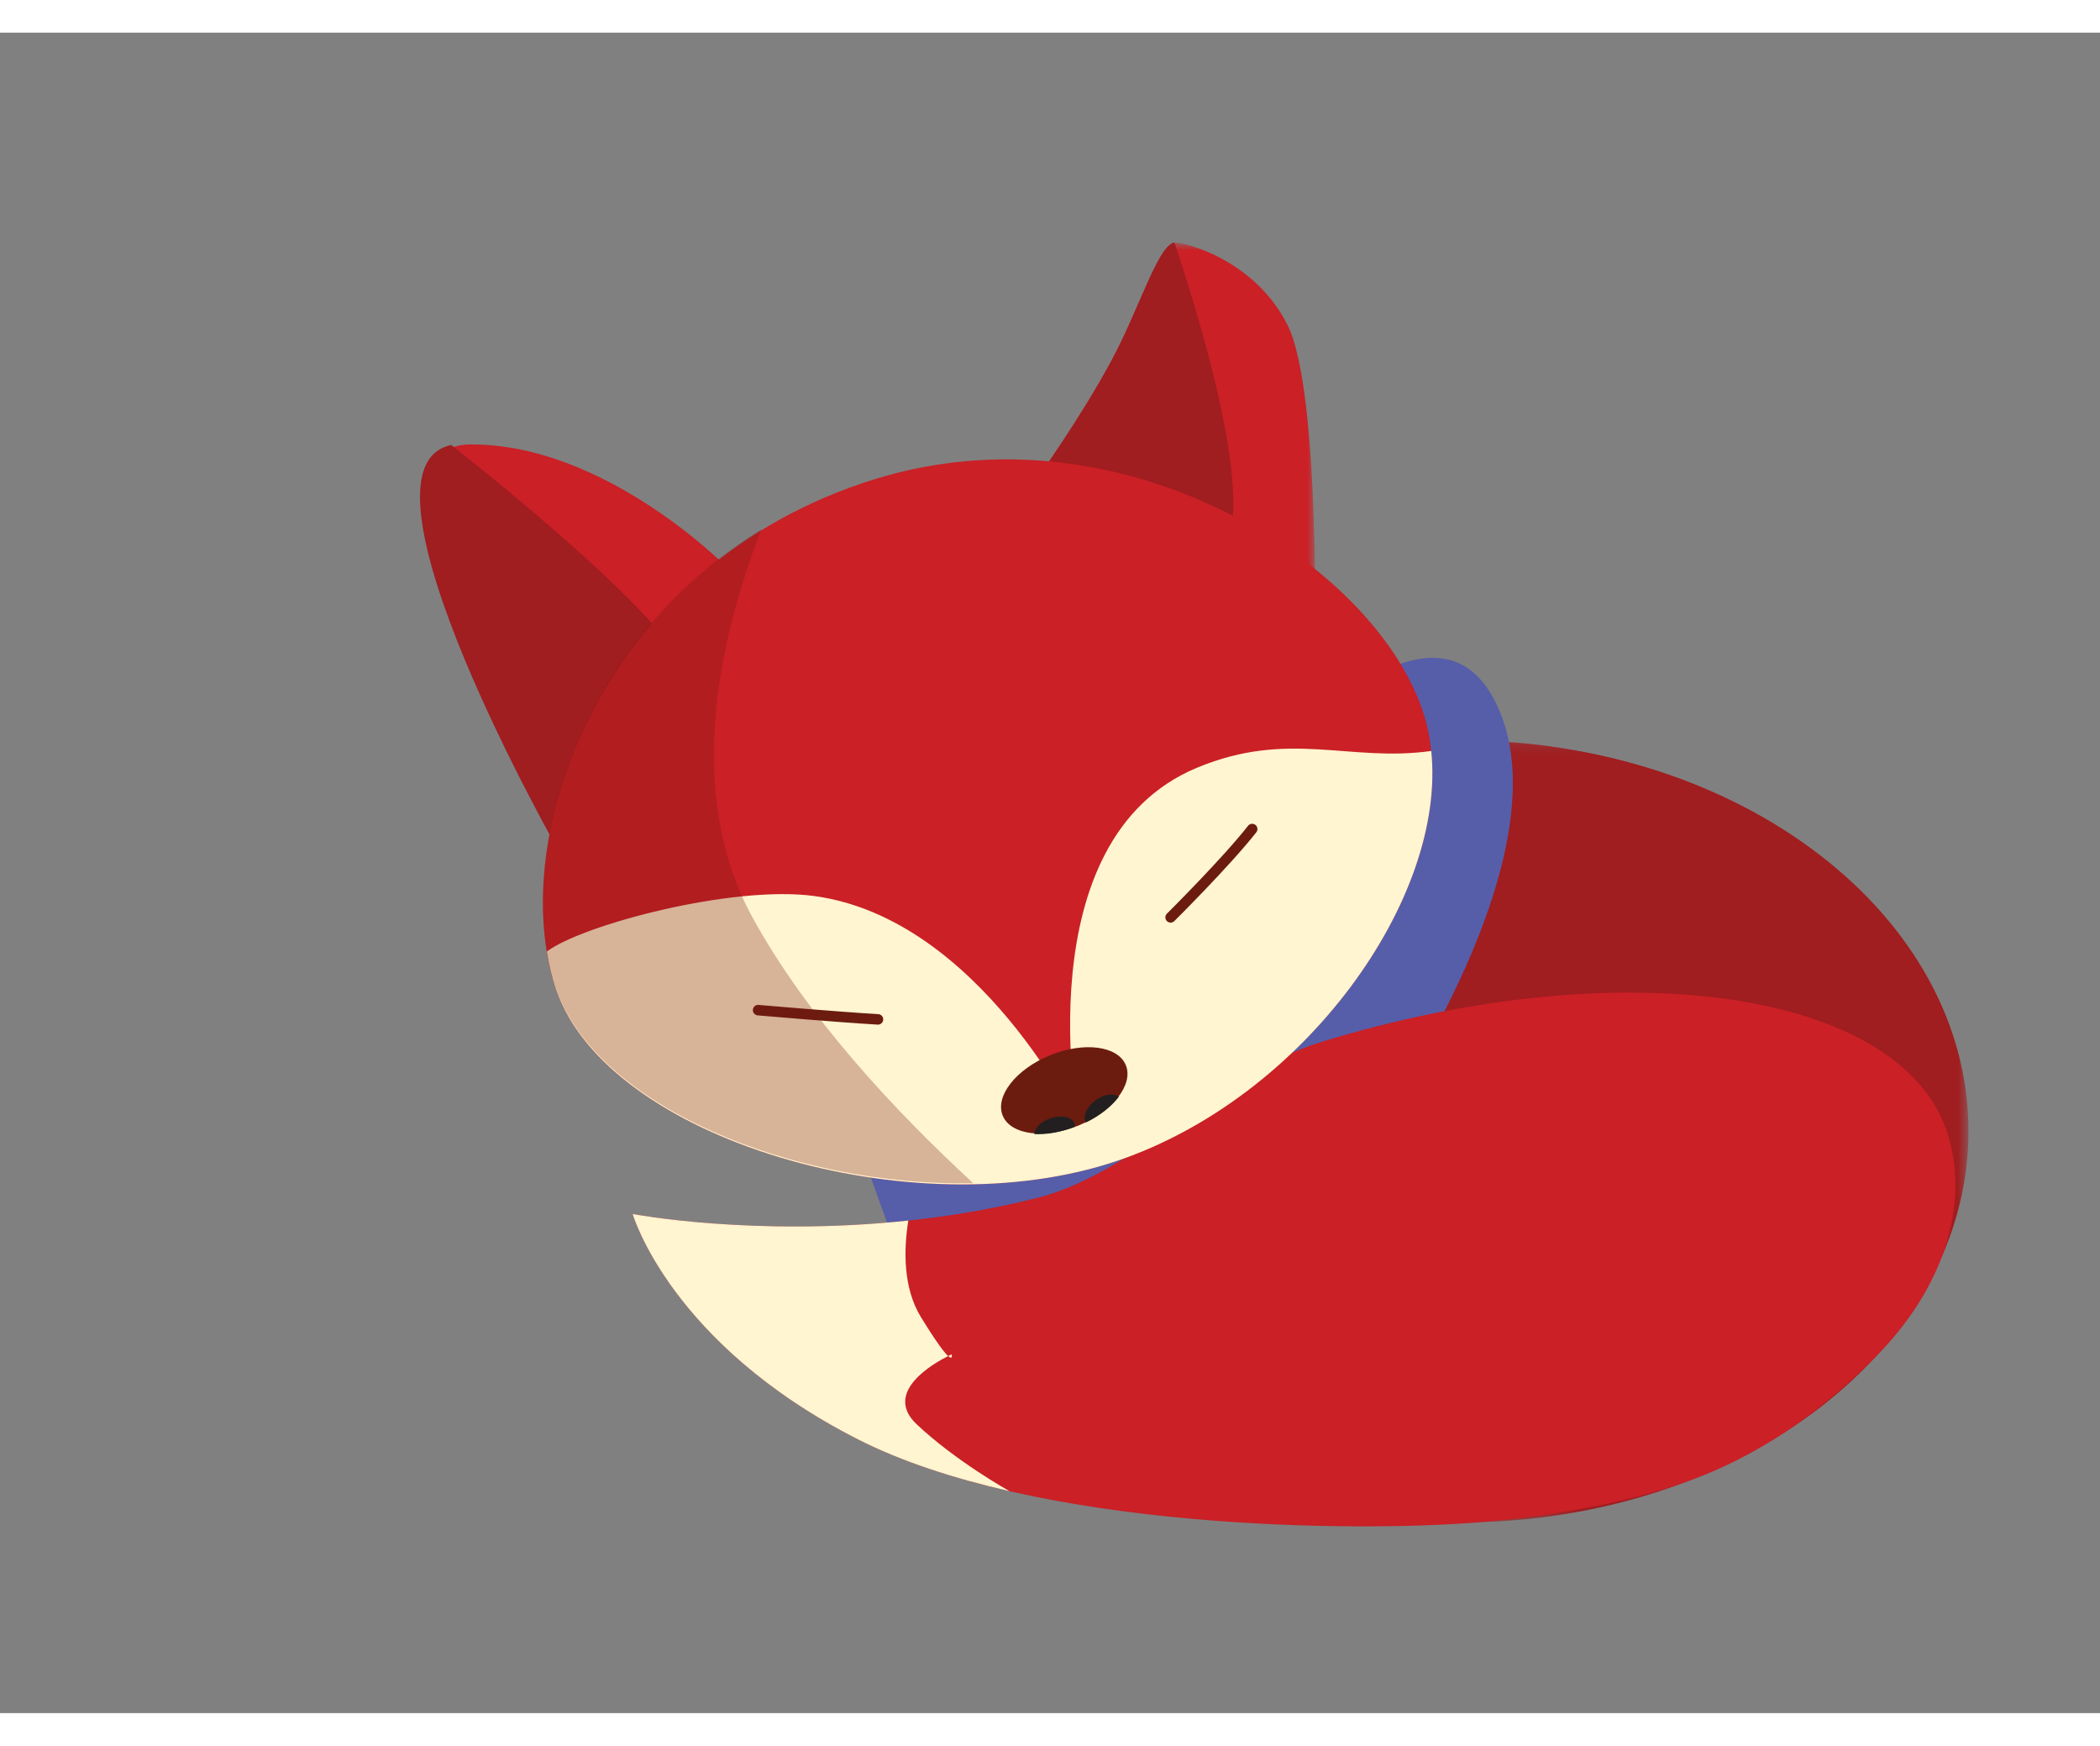 <?xml version="1.0" encoding="UTF-8"?>
<svg width="148px" height="123px" viewBox="-40 -20 200 160" version="1.1" xmlns="http://www.w3.org/2000/svg" xmlns:xlink="http://www.w3.org/1999/xlink">
    <rect x="-40" y="-20" width="200" height="160" fill="#808080" stroke="none"/>
    <!-- Generator: Sketch 51.1 (57501) - http://www.bohemiancoding.com/sketch -->
    <title>Group 37</title>
    <desc>Created with Sketch.</desc>
    <defs>
        <polygon id="path-1" points="0.639 0.152 97.472 0.152 97.472 74.626 0.639 74.626"></polygon>
        <polygon id="path-3" points="0.775 0.78 27.256 0.78 27.256 41.019 0.775 41.019"></polygon>
    </defs>
    <g id="Коммерческое-предложение" stroke="none" stroke-width="1" fill="none" fill-rule="evenodd">
        <g id="Group-37" transform="translate(0, -1)">
            <path d="M29.242,31.923 C29.242,31.923 17.639,20.098 4.746,20.208 C-8.146,20.319 14.201,59.427 14.201,59.427 L29.242,31.923 Z" id="Fill-1" fill="#CA2026"></path>
            <g id="Group-5" transform="translate(50, 48.22)">
                <mask id="mask-2" fill="white">
                    <use xlink:href="#path-1"></use>
                </mask>
                <g id="Clip-4"></g>
                <path d="M97.472,37.389 C97.472,57.954 75.795,74.626 49.055,74.626 C22.315,74.626 0.639,57.954 0.639,37.389 C0.639,16.824 22.315,0.152 49.055,0.152 C75.795,0.152 97.472,16.824 97.472,37.389" id="Fill-3" fill="#A01D20" mask="url(#mask-2)"></path>
            </g>
            <path d="M24.179,39.767 C19.967,34.009 8.457,24.598 2.977,20.262 C-7.613,22.495 13.458,59.371 13.458,59.371 L24.179,39.767 Z" id="Fill-6" fill="#A01D20"></path>
            <path d="M41.359,85.609 L47.716,103.31 L92.214,83.332 C92.214,83.332 108.218,60.138 103.055,46.199 C97.893,32.259 83.242,48.372 83.242,48.372 L41.359,85.609 Z" id="Fill-8" fill="#565EA9"></path>
            <g id="Group-12" transform="translate(58, 0.22)">
                <mask id="mask-4" fill="white">
                    <use xlink:href="#path-3"></use>
                </mask>
                <g id="Clip-11"></g>
                <path d="M0.775,23.24 C0.775,23.24 4.861,17.56 7.837,12.044 C10.456,7.186 12.128,1.512 13.689,0.806 C14.268,0.545 21.403,2.182 24.626,8.629 C27.849,15.075 27.204,41.019 27.204,41.019 L0.775,23.24 Z" id="Fill-10" fill="#CA2026" mask="url(#mask-4)"></path>
            </g>
            <path d="M71.861,1.002 C71.783,1.004 71.723,1.011 71.689,1.026 C70.128,1.732 68.455,7.406 65.836,12.264 C62.86,17.78 58.775,23.46 58.775,23.46 L68.818,30.216 C69.824,30.559 70.891,30.94 72.037,31.376 C81.931,35.136 76.057,13.662 71.861,1.002" id="Fill-13" fill="#A01D20"></path>
            <path d="M95.477,45.518 C100.31,59.735 85.921,81.778 66.435,88.403 C46.949,95.027 17.798,86.333 12.965,72.118 C8.132,57.901 17.036,31.675 43.284,23.524 C66.718,16.247 90.644,31.301 95.477,45.518" id="Fill-15" fill="#CA2026"></path>
            <path d="M145.518,85.927 C147.507,92.389 145.393,100.421 138.266,107.454 C133.685,111.974 127.862,116.487 120.175,119.126 C114.425,121.1 107.41,122.293 100.624,122.847 C89.251,123.773 58.733,123.585 41.711,114.936 C23.823,105.847 20.255,93.481 20.255,93.481 C20.255,93.481 38.715,96.998 58.775,91.948 C68.038,89.615 76.617,79.936 85.716,77.135 C114.517,68.266 141.292,72.203 145.518,85.927" id="Fill-17" fill="#CA2026"></path>
            <path d="M62.725,85.041 C62.725,85.041 53.322,65.361 37.568,63.207 C29.753,62.139 15.441,65.956 12.089,68.483 C12.298,69.759 12.587,70.98 12.974,72.118 C17.807,86.334 46.957,95.027 66.444,88.403 C84.236,82.354 97.769,63.455 96.311,49.392 C88.512,50.492 82.771,47.351 74.024,50.978 C57.404,57.868 62.725,85.041 62.725,85.041" id="Fill-19" fill="#FFF5D0"></path>
            <path d="M67.221,79.309 C67.976,81.154 65.964,83.724 62.726,85.05 C59.489,86.376 56.251,85.956 55.496,84.112 C54.74,82.268 56.753,79.698 59.991,78.372 C63.228,77.044 66.466,77.465 67.221,79.309" id="Fill-21" fill="#6B1C0F"></path>
            <path d="M71.487,65.237 C71.487,65.237 76.735,60.034 79.256,56.827" id="Stroke-23" stroke="#6B1C0F" stroke-linecap="round"></path>
            <path d="M32.201,74.07 C32.201,74.07 39.56,74.71 43.617,74.949" id="Stroke-25" stroke="#6B1C0F" stroke-linecap="round"></path>
            <path d="M50.639,106.844 C50.639,106.844 50.511,106.901 50.302,107.005 C50.761,107.418 50.639,106.844 50.639,106.844" id="Fill-27" fill="#FFF5D0"></path>
            <path d="M47.3,113.498 C44.056,110.434 48.943,107.684 50.301,107.006 C49.934,106.676 49.195,105.714 47.716,103.31 C46.008,100.537 46.056,96.947 46.505,94.104 C31.777,95.672 20.254,93.48 20.254,93.48 C20.254,93.48 23.822,105.847 41.71,114.936 C45.872,117.051 50.842,118.656 56.14,119.867 C56.09,119.839 51.024,117.015 47.3,113.498" id="Fill-29" fill="#FFF5D0"></path>
            <path d="M32.508,28.293 C14.651,39.275 8.865,59.961 12.964,72.016 C16.745,83.139 35.415,90.881 52.694,90.55 C45.276,83.722 36.857,74.73 31.643,65.201 C25.093,53.228 28.599,38.363 32.508,28.293 Z" id="Fill-31" fill="#781614" opacity="0.293"></path>
            <path d="M60.041,84.362 C59.146,84.668 58.531,85.299 58.505,85.874 C59.661,85.93 61.006,85.702 62.36,85.174 C62.368,85.069 62.362,84.965 62.329,84.866 C62.111,84.23 61.087,84.005 60.041,84.362" id="Fill-33" fill="#231F20"></path>
            <path d="M66.558,82.318 C66.097,81.937 65.171,82.055 64.362,82.636 C63.477,83.271 63.069,84.214 63.431,84.764 C64.778,84.106 65.862,83.236 66.558,82.318" id="Fill-35" fill="#231F20"></path>
        </g>
    </g>
</svg>
